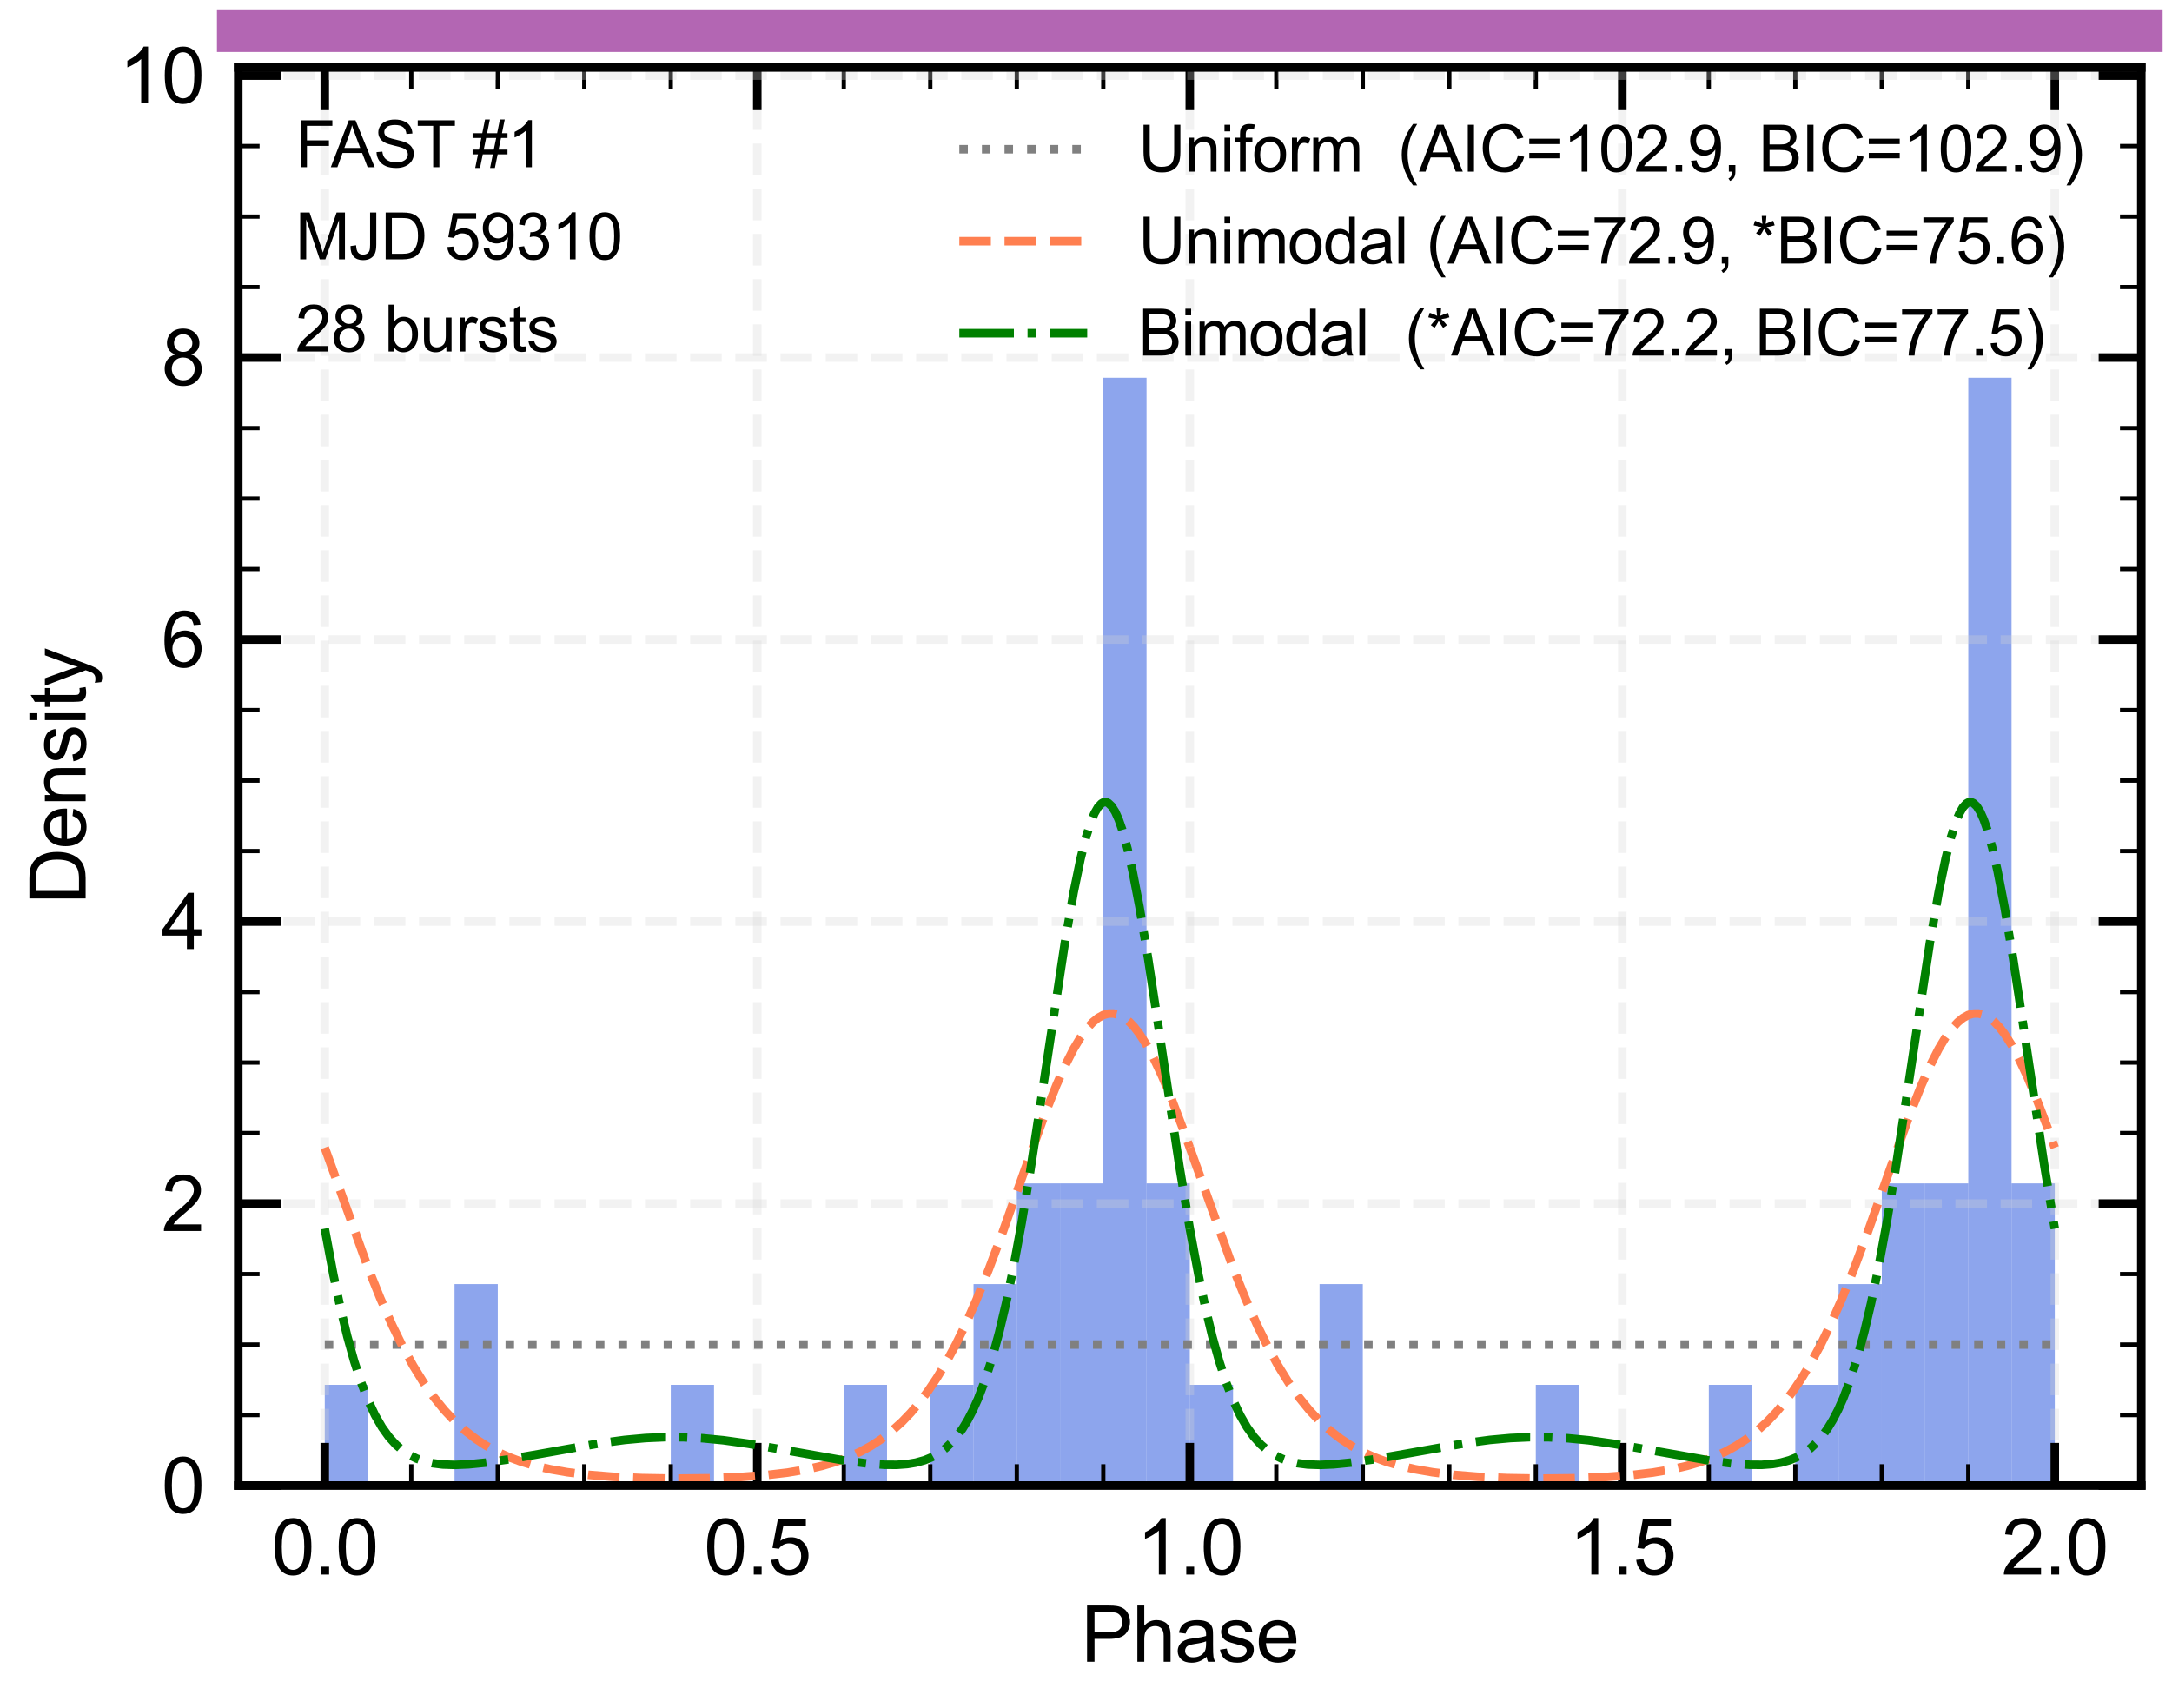 <?xml version="1.0" encoding="utf-8" standalone="no"?>
<!DOCTYPE svg PUBLIC "-//W3C//DTD SVG 1.1//EN"
  "http://www.w3.org/Graphics/SVG/1.1/DTD/svg11.dtd">
<svg xmlns:xlink="http://www.w3.org/1999/xlink" width="509.492pt" height="400.603pt" viewBox="0 0 509.492 400.603" xmlns="http://www.w3.org/2000/svg" version="1.1">
 <defs>
  <style type="text/css">*{stroke-linejoin: round; stroke-linecap: butt}</style>
 </defs>
 <g id="figure_1">
  <g id="patch_1">
   <path d="M 0 400.603 
L 509.492 400.603 
L 509.492 0 
L 0 0 
z
" style="fill: #ffffff"/>
  </g>
  <g id="axes_1">
   <g id="patch_2">
    <path d="M 55.892 348.48 
L 502.292 348.48 
L 502.292 15.84 
L 55.892 15.84 
z
" style="fill: #ffffff"/>
   </g>
   <g id="patch_3">
    <path d="M 76.183 348.48 
L 86.328 348.48 
L 86.328 324.855 
L 76.183 324.855 
z
" clip-path="url(#p7f8352dc19)" style="fill: #4169e1; opacity: 0.6"/>
   </g>
   <g id="patch_4">
    <path d="M 86.328 348.48 
L 96.474 348.48 
L 96.474 348.48 
L 86.328 348.48 
z
" clip-path="url(#p7f8352dc19)" style="fill: #4169e1; opacity: 0.6"/>
   </g>
   <g id="patch_5">
    <path d="M 96.474 348.48 
L 106.619 348.48 
L 106.619 348.48 
L 96.474 348.48 
z
" clip-path="url(#p7f8352dc19)" style="fill: #4169e1; opacity: 0.6"/>
   </g>
   <g id="patch_6">
    <path d="M 106.619 348.48 
L 116.765 348.48 
L 116.765 301.23 
L 106.619 301.23 
z
" clip-path="url(#p7f8352dc19)" style="fill: #4169e1; opacity: 0.6"/>
   </g>
   <g id="patch_7">
    <path d="M 116.765 348.48 
L 126.91 348.48 
L 126.91 348.48 
L 116.765 348.48 
z
" clip-path="url(#p7f8352dc19)" style="fill: #4169e1; opacity: 0.6"/>
   </g>
   <g id="patch_8">
    <path d="M 126.91 348.48 
L 137.056 348.48 
L 137.056 348.48 
L 126.91 348.48 
z
" clip-path="url(#p7f8352dc19)" style="fill: #4169e1; opacity: 0.6"/>
   </g>
   <g id="patch_9">
    <path d="M 137.056 348.48 
L 147.201 348.48 
L 147.201 348.48 
L 137.056 348.48 
z
" clip-path="url(#p7f8352dc19)" style="fill: #4169e1; opacity: 0.6"/>
   </g>
   <g id="patch_10">
    <path d="M 147.201 348.48 
L 157.346 348.48 
L 157.346 348.48 
L 147.201 348.48 
z
" clip-path="url(#p7f8352dc19)" style="fill: #4169e1; opacity: 0.6"/>
   </g>
   <g id="patch_11">
    <path d="M 157.346 348.48 
L 167.492 348.48 
L 167.492 324.855 
L 157.346 324.855 
z
" clip-path="url(#p7f8352dc19)" style="fill: #4169e1; opacity: 0.6"/>
   </g>
   <g id="patch_12">
    <path d="M 167.492 348.48 
L 177.637 348.48 
L 177.637 348.48 
L 167.492 348.48 
z
" clip-path="url(#p7f8352dc19)" style="fill: #4169e1; opacity: 0.6"/>
   </g>
   <g id="patch_13">
    <path d="M 177.637 348.48 
L 187.783 348.48 
L 187.783 348.48 
L 177.637 348.48 
z
" clip-path="url(#p7f8352dc19)" style="fill: #4169e1; opacity: 0.6"/>
   </g>
   <g id="patch_14">
    <path d="M 187.783 348.48 
L 197.928 348.48 
L 197.928 348.48 
L 187.783 348.48 
z
" clip-path="url(#p7f8352dc19)" style="fill: #4169e1; opacity: 0.6"/>
   </g>
   <g id="patch_15">
    <path d="M 197.928 348.48 
L 208.074 348.48 
L 208.074 324.855 
L 197.928 324.855 
z
" clip-path="url(#p7f8352dc19)" style="fill: #4169e1; opacity: 0.6"/>
   </g>
   <g id="patch_16">
    <path d="M 208.074 348.48 
L 218.219 348.48 
L 218.219 348.48 
L 208.074 348.48 
z
" clip-path="url(#p7f8352dc19)" style="fill: #4169e1; opacity: 0.6"/>
   </g>
   <g id="patch_17">
    <path d="M 218.219 348.48 
L 228.365 348.48 
L 228.365 324.855 
L 218.219 324.855 
z
" clip-path="url(#p7f8352dc19)" style="fill: #4169e1; opacity: 0.6"/>
   </g>
   <g id="patch_18">
    <path d="M 228.365 348.48 
L 238.51 348.48 
L 238.51 301.23 
L 228.365 301.23 
z
" clip-path="url(#p7f8352dc19)" style="fill: #4169e1; opacity: 0.6"/>
   </g>
   <g id="patch_19">
    <path d="M 238.51 348.48 
L 248.656 348.48 
L 248.656 277.605 
L 238.51 277.605 
z
" clip-path="url(#p7f8352dc19)" style="fill: #4169e1; opacity: 0.6"/>
   </g>
   <g id="patch_20">
    <path d="M 248.656 348.48 
L 258.801 348.48 
L 258.801 277.605 
L 248.656 277.605 
z
" clip-path="url(#p7f8352dc19)" style="fill: #4169e1; opacity: 0.6"/>
   </g>
   <g id="patch_21">
    <path d="M 258.801 348.48 
L 268.946 348.48 
L 268.946 88.605 
L 258.801 88.605 
z
" clip-path="url(#p7f8352dc19)" style="fill: #4169e1; opacity: 0.6"/>
   </g>
   <g id="patch_22">
    <path d="M 268.946 348.48 
L 279.092 348.48 
L 279.092 277.605 
L 268.946 277.605 
z
" clip-path="url(#p7f8352dc19)" style="fill: #4169e1; opacity: 0.6"/>
   </g>
   <g id="patch_23">
    <path d="M 279.092 348.48 
L 289.237 348.48 
L 289.237 324.855 
L 279.092 324.855 
z
" clip-path="url(#p7f8352dc19)" style="fill: #4169e1; opacity: 0.6"/>
   </g>
   <g id="patch_24">
    <path d="M 289.237 348.48 
L 299.383 348.48 
L 299.383 348.48 
L 289.237 348.48 
z
" clip-path="url(#p7f8352dc19)" style="fill: #4169e1; opacity: 0.6"/>
   </g>
   <g id="patch_25">
    <path d="M 299.383 348.48 
L 309.528 348.48 
L 309.528 348.48 
L 299.383 348.48 
z
" clip-path="url(#p7f8352dc19)" style="fill: #4169e1; opacity: 0.6"/>
   </g>
   <g id="patch_26">
    <path d="M 309.528 348.48 
L 319.674 348.48 
L 319.674 301.23 
L 309.528 301.23 
z
" clip-path="url(#p7f8352dc19)" style="fill: #4169e1; opacity: 0.6"/>
   </g>
   <g id="patch_27">
    <path d="M 319.674 348.48 
L 329.819 348.48 
L 329.819 348.48 
L 319.674 348.48 
z
" clip-path="url(#p7f8352dc19)" style="fill: #4169e1; opacity: 0.6"/>
   </g>
   <g id="patch_28">
    <path d="M 329.819 348.48 
L 339.965 348.48 
L 339.965 348.48 
L 329.819 348.48 
z
" clip-path="url(#p7f8352dc19)" style="fill: #4169e1; opacity: 0.6"/>
   </g>
   <g id="patch_29">
    <path d="M 339.965 348.48 
L 350.11 348.48 
L 350.11 348.48 
L 339.965 348.48 
z
" clip-path="url(#p7f8352dc19)" style="fill: #4169e1; opacity: 0.6"/>
   </g>
   <g id="patch_30">
    <path d="M 350.11 348.48 
L 360.256 348.48 
L 360.256 348.48 
L 350.11 348.48 
z
" clip-path="url(#p7f8352dc19)" style="fill: #4169e1; opacity: 0.6"/>
   </g>
   <g id="patch_31">
    <path d="M 360.256 348.48 
L 370.401 348.48 
L 370.401 324.855 
L 360.256 324.855 
z
" clip-path="url(#p7f8352dc19)" style="fill: #4169e1; opacity: 0.6"/>
   </g>
   <g id="patch_32">
    <path d="M 370.401 348.48 
L 380.546 348.48 
L 380.546 348.48 
L 370.401 348.48 
z
" clip-path="url(#p7f8352dc19)" style="fill: #4169e1; opacity: 0.6"/>
   </g>
   <g id="patch_33">
    <path d="M 380.546 348.48 
L 390.692 348.48 
L 390.692 348.48 
L 380.546 348.48 
z
" clip-path="url(#p7f8352dc19)" style="fill: #4169e1; opacity: 0.6"/>
   </g>
   <g id="patch_34">
    <path d="M 390.692 348.48 
L 400.837 348.48 
L 400.837 348.48 
L 390.692 348.48 
z
" clip-path="url(#p7f8352dc19)" style="fill: #4169e1; opacity: 0.6"/>
   </g>
   <g id="patch_35">
    <path d="M 400.837 348.48 
L 410.983 348.48 
L 410.983 324.855 
L 400.837 324.855 
z
" clip-path="url(#p7f8352dc19)" style="fill: #4169e1; opacity: 0.6"/>
   </g>
   <g id="patch_36">
    <path d="M 410.983 348.48 
L 421.128 348.48 
L 421.128 348.48 
L 410.983 348.48 
z
" clip-path="url(#p7f8352dc19)" style="fill: #4169e1; opacity: 0.6"/>
   </g>
   <g id="patch_37">
    <path d="M 421.128 348.48 
L 431.274 348.48 
L 431.274 324.855 
L 421.128 324.855 
z
" clip-path="url(#p7f8352dc19)" style="fill: #4169e1; opacity: 0.6"/>
   </g>
   <g id="patch_38">
    <path d="M 431.274 348.48 
L 441.419 348.48 
L 441.419 301.23 
L 431.274 301.23 
z
" clip-path="url(#p7f8352dc19)" style="fill: #4169e1; opacity: 0.6"/>
   </g>
   <g id="patch_39">
    <path d="M 441.419 348.48 
L 451.565 348.48 
L 451.565 277.605 
L 441.419 277.605 
z
" clip-path="url(#p7f8352dc19)" style="fill: #4169e1; opacity: 0.6"/>
   </g>
   <g id="patch_40">
    <path d="M 451.565 348.48 
L 461.71 348.48 
L 461.71 277.605 
L 451.565 277.605 
z
" clip-path="url(#p7f8352dc19)" style="fill: #4169e1; opacity: 0.6"/>
   </g>
   <g id="patch_41">
    <path d="M 461.71 348.48 
L 471.856 348.48 
L 471.856 88.605 
L 461.71 88.605 
z
" clip-path="url(#p7f8352dc19)" style="fill: #4169e1; opacity: 0.6"/>
   </g>
   <g id="patch_42">
    <path d="M 471.856 348.48 
L 482.001 348.48 
L 482.001 277.605 
L 471.856 277.605 
z
" clip-path="url(#p7f8352dc19)" style="fill: #4169e1; opacity: 0.6"/>
   </g>
   <g id="matplotlib.axis_1">
    <g id="xtick_1">
     <g id="line2d_1">
      <path d="M 76.183 348.48 
L 76.183 15.84 
" clip-path="url(#p7f8352dc19)" style="fill: none; stroke-dasharray: 7.4,3.2; stroke-dashoffset: 0; stroke: #d3d3d3; stroke-opacity: 0.3; stroke-width: 2"/>
     </g>
     <g id="line2d_2">
      <defs>
       <path id="mcb3158264f" d="M 0 0 
L 0 -10 
" style="stroke: #000000; stroke-width: 2"/>
      </defs>
      <g>
       <use xlink:href="#mcb3158264f" x="76.183" y="348.48" style="stroke: #000000; stroke-width: 2"/>
      </g>
     </g>
     <g id="line2d_3">
      <defs>
       <path id="md926f00e54" d="M 0 0 
L 0 10 
" style="stroke: #000000; stroke-width: 2"/>
      </defs>
      <g>
       <use xlink:href="#md926f00e54" x="76.183" y="15.84" style="stroke: #000000; stroke-width: 2"/>
      </g>
     </g>
     <g id="text_1">
      <!-- 0.0 -->
      <g transform="translate(63.673 369.364) scale(0.18 -0.18)">
       <defs>
        <path id="ArialMT-30" d="M 266 2259 
Q 266 3072 433 3567 
Q 600 4063 929 4331 
Q 1259 4600 1759 4600 
Q 2128 4600 2406 4451 
Q 2684 4303 2865 4023 
Q 3047 3744 3150 3342 
Q 3253 2941 3253 2259 
Q 3253 1453 3087 958 
Q 2922 463 2592 192 
Q 2263 -78 1759 -78 
Q 1097 -78 719 397 
Q 266 969 266 2259 
z
M 844 2259 
Q 844 1131 1108 757 
Q 1372 384 1759 384 
Q 2147 384 2411 759 
Q 2675 1134 2675 2259 
Q 2675 3391 2411 3762 
Q 2147 4134 1753 4134 
Q 1366 4134 1134 3806 
Q 844 3388 844 2259 
z
" transform="scale(0.016)"/>
        <path id="ArialMT-2e" d="M 581 0 
L 581 641 
L 1222 641 
L 1222 0 
L 581 0 
z
" transform="scale(0.016)"/>
       </defs>
       <use xlink:href="#ArialMT-30"/>
       <use xlink:href="#ArialMT-2e" x="55.615"/>
       <use xlink:href="#ArialMT-30" x="83.398"/>
      </g>
     </g>
    </g>
    <g id="xtick_2">
     <g id="line2d_4">
      <path d="M 177.637 348.48 
L 177.637 15.84 
" clip-path="url(#p7f8352dc19)" style="fill: none; stroke-dasharray: 7.4,3.2; stroke-dashoffset: 0; stroke: #d3d3d3; stroke-opacity: 0.3; stroke-width: 2"/>
     </g>
     <g id="line2d_5">
      <g>
       <use xlink:href="#mcb3158264f" x="177.637" y="348.48" style="stroke: #000000; stroke-width: 2"/>
      </g>
     </g>
     <g id="line2d_6">
      <g>
       <use xlink:href="#md926f00e54" x="177.637" y="15.84" style="stroke: #000000; stroke-width: 2"/>
      </g>
     </g>
     <g id="text_2">
      <!-- 0.5 -->
      <g transform="translate(165.127 369.364) scale(0.18 -0.18)">
       <defs>
        <path id="ArialMT-35" d="M 266 1200 
L 856 1250 
Q 922 819 1161 601 
Q 1400 384 1738 384 
Q 2144 384 2425 690 
Q 2706 997 2706 1503 
Q 2706 1984 2436 2262 
Q 2166 2541 1728 2541 
Q 1456 2541 1237 2417 
Q 1019 2294 894 2097 
L 366 2166 
L 809 4519 
L 3088 4519 
L 3088 3981 
L 1259 3981 
L 1013 2750 
Q 1425 3038 1878 3038 
Q 2478 3038 2890 2622 
Q 3303 2206 3303 1553 
Q 3303 931 2941 478 
Q 2500 -78 1738 -78 
Q 1113 -78 717 272 
Q 322 622 266 1200 
z
" transform="scale(0.016)"/>
       </defs>
       <use xlink:href="#ArialMT-30"/>
       <use xlink:href="#ArialMT-2e" x="55.615"/>
       <use xlink:href="#ArialMT-35" x="83.398"/>
      </g>
     </g>
    </g>
    <g id="xtick_3">
     <g id="line2d_7">
      <path d="M 279.092 348.48 
L 279.092 15.84 
" clip-path="url(#p7f8352dc19)" style="fill: none; stroke-dasharray: 7.4,3.2; stroke-dashoffset: 0; stroke: #d3d3d3; stroke-opacity: 0.3; stroke-width: 2"/>
     </g>
     <g id="line2d_8">
      <g>
       <use xlink:href="#mcb3158264f" x="279.092" y="348.48" style="stroke: #000000; stroke-width: 2"/>
      </g>
     </g>
     <g id="line2d_9">
      <g>
       <use xlink:href="#md926f00e54" x="279.092" y="15.84" style="stroke: #000000; stroke-width: 2"/>
      </g>
     </g>
     <g id="text_3">
      <!-- 1.0 -->
      <g transform="translate(266.582 369.364) scale(0.18 -0.18)">
       <defs>
        <path id="ArialMT-31" d="M 2384 0 
L 1822 0 
L 1822 3584 
Q 1619 3391 1289 3197 
Q 959 3003 697 2906 
L 697 3450 
Q 1169 3672 1522 3987 
Q 1875 4303 2022 4600 
L 2384 4600 
L 2384 0 
z
" transform="scale(0.016)"/>
       </defs>
       <use xlink:href="#ArialMT-31"/>
       <use xlink:href="#ArialMT-2e" x="55.615"/>
       <use xlink:href="#ArialMT-30" x="83.398"/>
      </g>
     </g>
    </g>
    <g id="xtick_4">
     <g id="line2d_10">
      <path d="M 380.546 348.48 
L 380.546 15.84 
" clip-path="url(#p7f8352dc19)" style="fill: none; stroke-dasharray: 7.4,3.2; stroke-dashoffset: 0; stroke: #d3d3d3; stroke-opacity: 0.3; stroke-width: 2"/>
     </g>
     <g id="line2d_11">
      <g>
       <use xlink:href="#mcb3158264f" x="380.546" y="348.48" style="stroke: #000000; stroke-width: 2"/>
      </g>
     </g>
     <g id="line2d_12">
      <g>
       <use xlink:href="#md926f00e54" x="380.546" y="15.84" style="stroke: #000000; stroke-width: 2"/>
      </g>
     </g>
     <g id="text_4">
      <!-- 1.5 -->
      <g transform="translate(368.036 369.364) scale(0.18 -0.18)">
       <use xlink:href="#ArialMT-31"/>
       <use xlink:href="#ArialMT-2e" x="55.615"/>
       <use xlink:href="#ArialMT-35" x="83.398"/>
      </g>
     </g>
    </g>
    <g id="xtick_5">
     <g id="line2d_13">
      <path d="M 482.001 348.48 
L 482.001 15.84 
" clip-path="url(#p7f8352dc19)" style="fill: none; stroke-dasharray: 7.4,3.2; stroke-dashoffset: 0; stroke: #d3d3d3; stroke-opacity: 0.3; stroke-width: 2"/>
     </g>
     <g id="line2d_14">
      <g>
       <use xlink:href="#mcb3158264f" x="482.001" y="348.48" style="stroke: #000000; stroke-width: 2"/>
      </g>
     </g>
     <g id="line2d_15">
      <g>
       <use xlink:href="#md926f00e54" x="482.001" y="15.84" style="stroke: #000000; stroke-width: 2"/>
      </g>
     </g>
     <g id="text_5">
      <!-- 2.0 -->
      <g transform="translate(469.491 369.364) scale(0.18 -0.18)">
       <defs>
        <path id="ArialMT-32" d="M 3222 541 
L 3222 0 
L 194 0 
Q 188 203 259 391 
Q 375 700 629 1000 
Q 884 1300 1366 1694 
Q 2113 2306 2375 2664 
Q 2638 3022 2638 3341 
Q 2638 3675 2398 3904 
Q 2159 4134 1775 4134 
Q 1369 4134 1125 3890 
Q 881 3647 878 3216 
L 300 3275 
Q 359 3922 746 4261 
Q 1134 4600 1788 4600 
Q 2447 4600 2831 4234 
Q 3216 3869 3216 3328 
Q 3216 3053 3103 2787 
Q 2991 2522 2730 2228 
Q 2469 1934 1863 1422 
Q 1356 997 1212 845 
Q 1069 694 975 541 
L 3222 541 
z
" transform="scale(0.016)"/>
       </defs>
       <use xlink:href="#ArialMT-32"/>
       <use xlink:href="#ArialMT-2e" x="55.615"/>
       <use xlink:href="#ArialMT-30" x="83.398"/>
      </g>
     </g>
    </g>
    <g id="xtick_6">
     <g id="line2d_16">
      <defs>
       <path id="md024469b8e" d="M 0 0 
L 0 -5 
" style="stroke: #000000"/>
      </defs>
      <g>
       <use xlink:href="#md024469b8e" x="55.892" y="348.48" style="stroke: #000000"/>
      </g>
     </g>
     <g id="line2d_17">
      <defs>
       <path id="mc67c08d625" d="M 0 0 
L 0 5 
" style="stroke: #000000"/>
      </defs>
      <g>
       <use xlink:href="#mc67c08d625" x="55.892" y="15.84" style="stroke: #000000"/>
      </g>
     </g>
    </g>
    <g id="xtick_7">
     <g id="line2d_18">
      <g>
       <use xlink:href="#md024469b8e" x="96.474" y="348.48" style="stroke: #000000"/>
      </g>
     </g>
     <g id="line2d_19">
      <g>
       <use xlink:href="#mc67c08d625" x="96.474" y="15.84" style="stroke: #000000"/>
      </g>
     </g>
    </g>
    <g id="xtick_8">
     <g id="line2d_20">
      <g>
       <use xlink:href="#md024469b8e" x="116.765" y="348.48" style="stroke: #000000"/>
      </g>
     </g>
     <g id="line2d_21">
      <g>
       <use xlink:href="#mc67c08d625" x="116.765" y="15.84" style="stroke: #000000"/>
      </g>
     </g>
    </g>
    <g id="xtick_9">
     <g id="line2d_22">
      <g>
       <use xlink:href="#md024469b8e" x="137.056" y="348.48" style="stroke: #000000"/>
      </g>
     </g>
     <g id="line2d_23">
      <g>
       <use xlink:href="#mc67c08d625" x="137.056" y="15.84" style="stroke: #000000"/>
      </g>
     </g>
    </g>
    <g id="xtick_10">
     <g id="line2d_24">
      <g>
       <use xlink:href="#md024469b8e" x="157.346" y="348.48" style="stroke: #000000"/>
      </g>
     </g>
     <g id="line2d_25">
      <g>
       <use xlink:href="#mc67c08d625" x="157.346" y="15.84" style="stroke: #000000"/>
      </g>
     </g>
    </g>
    <g id="xtick_11">
     <g id="line2d_26">
      <g>
       <use xlink:href="#md024469b8e" x="197.928" y="348.48" style="stroke: #000000"/>
      </g>
     </g>
     <g id="line2d_27">
      <g>
       <use xlink:href="#mc67c08d625" x="197.928" y="15.84" style="stroke: #000000"/>
      </g>
     </g>
    </g>
    <g id="xtick_12">
     <g id="line2d_28">
      <g>
       <use xlink:href="#md024469b8e" x="218.219" y="348.48" style="stroke: #000000"/>
      </g>
     </g>
     <g id="line2d_29">
      <g>
       <use xlink:href="#mc67c08d625" x="218.219" y="15.84" style="stroke: #000000"/>
      </g>
     </g>
    </g>
    <g id="xtick_13">
     <g id="line2d_30">
      <g>
       <use xlink:href="#md024469b8e" x="238.51" y="348.48" style="stroke: #000000"/>
      </g>
     </g>
     <g id="line2d_31">
      <g>
       <use xlink:href="#mc67c08d625" x="238.51" y="15.84" style="stroke: #000000"/>
      </g>
     </g>
    </g>
    <g id="xtick_14">
     <g id="line2d_32">
      <g>
       <use xlink:href="#md024469b8e" x="258.801" y="348.48" style="stroke: #000000"/>
      </g>
     </g>
     <g id="line2d_33">
      <g>
       <use xlink:href="#mc67c08d625" x="258.801" y="15.84" style="stroke: #000000"/>
      </g>
     </g>
    </g>
    <g id="xtick_15">
     <g id="line2d_34">
      <g>
       <use xlink:href="#md024469b8e" x="299.383" y="348.48" style="stroke: #000000"/>
      </g>
     </g>
     <g id="line2d_35">
      <g>
       <use xlink:href="#mc67c08d625" x="299.383" y="15.84" style="stroke: #000000"/>
      </g>
     </g>
    </g>
    <g id="xtick_16">
     <g id="line2d_36">
      <g>
       <use xlink:href="#md024469b8e" x="319.674" y="348.48" style="stroke: #000000"/>
      </g>
     </g>
     <g id="line2d_37">
      <g>
       <use xlink:href="#mc67c08d625" x="319.674" y="15.84" style="stroke: #000000"/>
      </g>
     </g>
    </g>
    <g id="xtick_17">
     <g id="line2d_38">
      <g>
       <use xlink:href="#md024469b8e" x="339.965" y="348.48" style="stroke: #000000"/>
      </g>
     </g>
     <g id="line2d_39">
      <g>
       <use xlink:href="#mc67c08d625" x="339.965" y="15.84" style="stroke: #000000"/>
      </g>
     </g>
    </g>
    <g id="xtick_18">
     <g id="line2d_40">
      <g>
       <use xlink:href="#md024469b8e" x="360.256" y="348.48" style="stroke: #000000"/>
      </g>
     </g>
     <g id="line2d_41">
      <g>
       <use xlink:href="#mc67c08d625" x="360.256" y="15.84" style="stroke: #000000"/>
      </g>
     </g>
    </g>
    <g id="xtick_19">
     <g id="line2d_42">
      <g>
       <use xlink:href="#md024469b8e" x="400.837" y="348.48" style="stroke: #000000"/>
      </g>
     </g>
     <g id="line2d_43">
      <g>
       <use xlink:href="#mc67c08d625" x="400.837" y="15.84" style="stroke: #000000"/>
      </g>
     </g>
    </g>
    <g id="xtick_20">
     <g id="line2d_44">
      <g>
       <use xlink:href="#md024469b8e" x="421.128" y="348.48" style="stroke: #000000"/>
      </g>
     </g>
     <g id="line2d_45">
      <g>
       <use xlink:href="#mc67c08d625" x="421.128" y="15.84" style="stroke: #000000"/>
      </g>
     </g>
    </g>
    <g id="xtick_21">
     <g id="line2d_46">
      <g>
       <use xlink:href="#md024469b8e" x="441.419" y="348.48" style="stroke: #000000"/>
      </g>
     </g>
     <g id="line2d_47">
      <g>
       <use xlink:href="#mc67c08d625" x="441.419" y="15.84" style="stroke: #000000"/>
      </g>
     </g>
    </g>
    <g id="xtick_22">
     <g id="line2d_48">
      <g>
       <use xlink:href="#md024469b8e" x="461.71" y="348.48" style="stroke: #000000"/>
      </g>
     </g>
     <g id="line2d_49">
      <g>
       <use xlink:href="#mc67c08d625" x="461.71" y="15.84" style="stroke: #000000"/>
      </g>
     </g>
    </g>
    <g id="xtick_23">
     <g id="line2d_50">
      <g>
       <use xlink:href="#md024469b8e" x="502.292" y="348.48" style="stroke: #000000"/>
      </g>
     </g>
     <g id="line2d_51">
      <g>
       <use xlink:href="#mc67c08d625" x="502.292" y="15.84" style="stroke: #000000"/>
      </g>
     </g>
    </g>
    <g id="text_6">
     <!-- Phase -->
     <g transform="translate(253.574 389.826) scale(0.18 -0.18)">
      <defs>
       <path id="ArialMT-50" d="M 494 0 
L 494 4581 
L 2222 4581 
Q 2678 4581 2919 4538 
Q 3256 4481 3484 4323 
Q 3713 4166 3852 3881 
Q 3991 3597 3991 3256 
Q 3991 2672 3619 2267 
Q 3247 1863 2275 1863 
L 1100 1863 
L 1100 0 
L 494 0 
z
M 1100 2403 
L 2284 2403 
Q 2872 2403 3119 2622 
Q 3366 2841 3366 3238 
Q 3366 3525 3220 3729 
Q 3075 3934 2838 4000 
Q 2684 4041 2272 4041 
L 1100 4041 
L 1100 2403 
z
" transform="scale(0.016)"/>
       <path id="ArialMT-68" d="M 422 0 
L 422 4581 
L 984 4581 
L 984 2938 
Q 1378 3394 1978 3394 
Q 2347 3394 2619 3248 
Q 2891 3103 3008 2847 
Q 3125 2591 3125 2103 
L 3125 0 
L 2563 0 
L 2563 2103 
Q 2563 2525 2380 2717 
Q 2197 2909 1863 2909 
Q 1613 2909 1392 2779 
Q 1172 2650 1078 2428 
Q 984 2206 984 1816 
L 984 0 
L 422 0 
z
" transform="scale(0.016)"/>
       <path id="ArialMT-61" d="M 2588 409 
Q 2275 144 1986 34 
Q 1697 -75 1366 -75 
Q 819 -75 525 192 
Q 231 459 231 875 
Q 231 1119 342 1320 
Q 453 1522 633 1644 
Q 813 1766 1038 1828 
Q 1203 1872 1538 1913 
Q 2219 1994 2541 2106 
Q 2544 2222 2544 2253 
Q 2544 2597 2384 2738 
Q 2169 2928 1744 2928 
Q 1347 2928 1158 2789 
Q 969 2650 878 2297 
L 328 2372 
Q 403 2725 575 2942 
Q 747 3159 1072 3276 
Q 1397 3394 1825 3394 
Q 2250 3394 2515 3294 
Q 2781 3194 2906 3042 
Q 3031 2891 3081 2659 
Q 3109 2516 3109 2141 
L 3109 1391 
Q 3109 606 3145 398 
Q 3181 191 3288 0 
L 2700 0 
Q 2613 175 2588 409 
z
M 2541 1666 
Q 2234 1541 1622 1453 
Q 1275 1403 1131 1340 
Q 988 1278 909 1158 
Q 831 1038 831 891 
Q 831 666 1001 516 
Q 1172 366 1500 366 
Q 1825 366 2078 508 
Q 2331 650 2450 897 
Q 2541 1088 2541 1459 
L 2541 1666 
z
" transform="scale(0.016)"/>
       <path id="ArialMT-73" d="M 197 991 
L 753 1078 
Q 800 744 1014 566 
Q 1228 388 1613 388 
Q 2000 388 2187 545 
Q 2375 703 2375 916 
Q 2375 1106 2209 1216 
Q 2094 1291 1634 1406 
Q 1016 1563 777 1677 
Q 538 1791 414 1992 
Q 291 2194 291 2438 
Q 291 2659 392 2848 
Q 494 3038 669 3163 
Q 800 3259 1026 3326 
Q 1253 3394 1513 3394 
Q 1903 3394 2198 3281 
Q 2494 3169 2634 2976 
Q 2775 2784 2828 2463 
L 2278 2388 
Q 2241 2644 2061 2787 
Q 1881 2931 1553 2931 
Q 1166 2931 1000 2803 
Q 834 2675 834 2503 
Q 834 2394 903 2306 
Q 972 2216 1119 2156 
Q 1203 2125 1616 2013 
Q 2213 1853 2448 1751 
Q 2684 1650 2818 1456 
Q 2953 1263 2953 975 
Q 2953 694 2789 445 
Q 2625 197 2315 61 
Q 2006 -75 1616 -75 
Q 969 -75 630 194 
Q 291 463 197 991 
z
" transform="scale(0.016)"/>
       <path id="ArialMT-65" d="M 2694 1069 
L 3275 997 
Q 3138 488 2766 206 
Q 2394 -75 1816 -75 
Q 1088 -75 661 373 
Q 234 822 234 1631 
Q 234 2469 665 2931 
Q 1097 3394 1784 3394 
Q 2450 3394 2872 2941 
Q 3294 2488 3294 1666 
Q 3294 1616 3291 1516 
L 816 1516 
Q 847 969 1125 678 
Q 1403 388 1819 388 
Q 2128 388 2347 550 
Q 2566 713 2694 1069 
z
M 847 1978 
L 2700 1978 
Q 2663 2397 2488 2606 
Q 2219 2931 1791 2931 
Q 1403 2931 1139 2672 
Q 875 2413 847 1978 
z
" transform="scale(0.016)"/>
      </defs>
      <use xlink:href="#ArialMT-50"/>
      <use xlink:href="#ArialMT-68" x="66.699"/>
      <use xlink:href="#ArialMT-61" x="122.314"/>
      <use xlink:href="#ArialMT-73" x="177.93"/>
      <use xlink:href="#ArialMT-65" x="227.93"/>
     </g>
    </g>
   </g>
   <g id="matplotlib.axis_2">
    <g id="ytick_1">
     <g id="line2d_52">
      <path d="M 55.892 348.48 
L 502.292 348.48 
" clip-path="url(#p7f8352dc19)" style="fill: none; stroke-dasharray: 7.4,3.2; stroke-dashoffset: 0; stroke: #d3d3d3; stroke-opacity: 0.3; stroke-width: 2"/>
     </g>
     <g id="line2d_53">
      <defs>
       <path id="m1a85772305" d="M 0 0 
L 10 0 
" style="stroke: #000000; stroke-width: 2"/>
      </defs>
      <g>
       <use xlink:href="#m1a85772305" x="55.892" y="348.48" style="stroke: #000000; stroke-width: 2"/>
      </g>
     </g>
     <g id="line2d_54">
      <defs>
       <path id="m3fb7bbfe40" d="M 0 0 
L -10 0 
" style="stroke: #000000; stroke-width: 2"/>
      </defs>
      <g>
       <use xlink:href="#m3fb7bbfe40" x="502.292" y="348.48" style="stroke: #000000; stroke-width: 2"/>
      </g>
     </g>
     <g id="text_7">
      <!-- 0 -->
      <g transform="translate(37.882 354.922) scale(0.18 -0.18)">
       <use xlink:href="#ArialMT-30"/>
      </g>
     </g>
    </g>
    <g id="ytick_2">
     <g id="line2d_55">
      <path d="M 55.892 282.33 
L 502.292 282.33 
" clip-path="url(#p7f8352dc19)" style="fill: none; stroke-dasharray: 7.4,3.2; stroke-dashoffset: 0; stroke: #d3d3d3; stroke-opacity: 0.3; stroke-width: 2"/>
     </g>
     <g id="line2d_56">
      <g>
       <use xlink:href="#m1a85772305" x="55.892" y="282.33" style="stroke: #000000; stroke-width: 2"/>
      </g>
     </g>
     <g id="line2d_57">
      <g>
       <use xlink:href="#m3fb7bbfe40" x="502.292" y="282.33" style="stroke: #000000; stroke-width: 2"/>
      </g>
     </g>
     <g id="text_8">
      <!-- 2 -->
      <g transform="translate(37.882 288.772) scale(0.18 -0.18)">
       <use xlink:href="#ArialMT-32"/>
      </g>
     </g>
    </g>
    <g id="ytick_3">
     <g id="line2d_58">
      <path d="M 55.892 216.18 
L 502.292 216.18 
" clip-path="url(#p7f8352dc19)" style="fill: none; stroke-dasharray: 7.4,3.2; stroke-dashoffset: 0; stroke: #d3d3d3; stroke-opacity: 0.3; stroke-width: 2"/>
     </g>
     <g id="line2d_59">
      <g>
       <use xlink:href="#m1a85772305" x="55.892" y="216.18" style="stroke: #000000; stroke-width: 2"/>
      </g>
     </g>
     <g id="line2d_60">
      <g>
       <use xlink:href="#m3fb7bbfe40" x="502.292" y="216.18" style="stroke: #000000; stroke-width: 2"/>
      </g>
     </g>
     <g id="text_9">
      <!-- 4 -->
      <g transform="translate(37.882 222.622) scale(0.18 -0.18)">
       <defs>
        <path id="ArialMT-34" d="M 2069 0 
L 2069 1097 
L 81 1097 
L 81 1613 
L 2172 4581 
L 2631 4581 
L 2631 1613 
L 3250 1613 
L 3250 1097 
L 2631 1097 
L 2631 0 
L 2069 0 
z
M 2069 1613 
L 2069 3678 
L 634 1613 
L 2069 1613 
z
" transform="scale(0.016)"/>
       </defs>
       <use xlink:href="#ArialMT-34"/>
      </g>
     </g>
    </g>
    <g id="ytick_4">
     <g id="line2d_61">
      <path d="M 55.892 150.03 
L 502.292 150.03 
" clip-path="url(#p7f8352dc19)" style="fill: none; stroke-dasharray: 7.4,3.2; stroke-dashoffset: 0; stroke: #d3d3d3; stroke-opacity: 0.3; stroke-width: 2"/>
     </g>
     <g id="line2d_62">
      <g>
       <use xlink:href="#m1a85772305" x="55.892" y="150.03" style="stroke: #000000; stroke-width: 2"/>
      </g>
     </g>
     <g id="line2d_63">
      <g>
       <use xlink:href="#m3fb7bbfe40" x="502.292" y="150.03" style="stroke: #000000; stroke-width: 2"/>
      </g>
     </g>
     <g id="text_10">
      <!-- 6 -->
      <g transform="translate(37.882 156.472) scale(0.18 -0.18)">
       <defs>
        <path id="ArialMT-36" d="M 3184 3459 
L 2625 3416 
Q 2550 3747 2413 3897 
Q 2184 4138 1850 4138 
Q 1581 4138 1378 3988 
Q 1113 3794 959 3422 
Q 806 3050 800 2363 
Q 1003 2672 1297 2822 
Q 1591 2972 1913 2972 
Q 2475 2972 2870 2558 
Q 3266 2144 3266 1488 
Q 3266 1056 3080 686 
Q 2894 316 2569 119 
Q 2244 -78 1831 -78 
Q 1128 -78 684 439 
Q 241 956 241 2144 
Q 241 3472 731 4075 
Q 1159 4600 1884 4600 
Q 2425 4600 2770 4297 
Q 3116 3994 3184 3459 
z
M 888 1484 
Q 888 1194 1011 928 
Q 1134 663 1356 523 
Q 1578 384 1822 384 
Q 2178 384 2434 671 
Q 2691 959 2691 1453 
Q 2691 1928 2437 2201 
Q 2184 2475 1800 2475 
Q 1419 2475 1153 2201 
Q 888 1928 888 1484 
z
" transform="scale(0.016)"/>
       </defs>
       <use xlink:href="#ArialMT-36"/>
      </g>
     </g>
    </g>
    <g id="ytick_5">
     <g id="line2d_64">
      <path d="M 55.892 83.88 
L 502.292 83.88 
" clip-path="url(#p7f8352dc19)" style="fill: none; stroke-dasharray: 7.4,3.2; stroke-dashoffset: 0; stroke: #d3d3d3; stroke-opacity: 0.3; stroke-width: 2"/>
     </g>
     <g id="line2d_65">
      <g>
       <use xlink:href="#m1a85772305" x="55.892" y="83.88" style="stroke: #000000; stroke-width: 2"/>
      </g>
     </g>
     <g id="line2d_66">
      <g>
       <use xlink:href="#m3fb7bbfe40" x="502.292" y="83.88" style="stroke: #000000; stroke-width: 2"/>
      </g>
     </g>
     <g id="text_11">
      <!-- 8 -->
      <g transform="translate(37.882 90.322) scale(0.18 -0.18)">
       <defs>
        <path id="ArialMT-38" d="M 1131 2484 
Q 781 2613 612 2850 
Q 444 3088 444 3419 
Q 444 3919 803 4259 
Q 1163 4600 1759 4600 
Q 2359 4600 2725 4251 
Q 3091 3903 3091 3403 
Q 3091 3084 2923 2848 
Q 2756 2613 2416 2484 
Q 2838 2347 3058 2040 
Q 3278 1734 3278 1309 
Q 3278 722 2862 322 
Q 2447 -78 1769 -78 
Q 1091 -78 675 323 
Q 259 725 259 1325 
Q 259 1772 486 2073 
Q 713 2375 1131 2484 
z
M 1019 3438 
Q 1019 3113 1228 2906 
Q 1438 2700 1772 2700 
Q 2097 2700 2305 2904 
Q 2513 3109 2513 3406 
Q 2513 3716 2298 3927 
Q 2084 4138 1766 4138 
Q 1444 4138 1231 3931 
Q 1019 3725 1019 3438 
z
M 838 1322 
Q 838 1081 952 856 
Q 1066 631 1291 507 
Q 1516 384 1775 384 
Q 2178 384 2440 643 
Q 2703 903 2703 1303 
Q 2703 1709 2433 1975 
Q 2163 2241 1756 2241 
Q 1359 2241 1098 1978 
Q 838 1716 838 1322 
z
" transform="scale(0.016)"/>
       </defs>
       <use xlink:href="#ArialMT-38"/>
      </g>
     </g>
    </g>
    <g id="ytick_6">
     <g id="line2d_67">
      <path d="M 55.892 17.73 
L 502.292 17.73 
" clip-path="url(#p7f8352dc19)" style="fill: none; stroke-dasharray: 7.4,3.2; stroke-dashoffset: 0; stroke: #d3d3d3; stroke-opacity: 0.3; stroke-width: 2"/>
     </g>
     <g id="line2d_68">
      <g>
       <use xlink:href="#m1a85772305" x="55.892" y="17.73" style="stroke: #000000; stroke-width: 2"/>
      </g>
     </g>
     <g id="line2d_69">
      <g>
       <use xlink:href="#m3fb7bbfe40" x="502.292" y="17.73" style="stroke: #000000; stroke-width: 2"/>
      </g>
     </g>
     <g id="text_12">
      <!-- 10 -->
      <g transform="translate(27.872 24.172) scale(0.18 -0.18)">
       <use xlink:href="#ArialMT-31"/>
       <use xlink:href="#ArialMT-30" x="55.615"/>
      </g>
     </g>
    </g>
    <g id="ytick_7">
     <g id="line2d_70">
      <defs>
       <path id="m11836917e5" d="M 0 0 
L 5 0 
" style="stroke: #000000"/>
      </defs>
      <g>
       <use xlink:href="#m11836917e5" x="55.892" y="331.942" style="stroke: #000000"/>
      </g>
     </g>
     <g id="line2d_71">
      <defs>
       <path id="m7084cbe087" d="M 0 0 
L -5 0 
" style="stroke: #000000"/>
      </defs>
      <g>
       <use xlink:href="#m7084cbe087" x="502.292" y="331.942" style="stroke: #000000"/>
      </g>
     </g>
    </g>
    <g id="ytick_8">
     <g id="line2d_72">
      <g>
       <use xlink:href="#m11836917e5" x="55.892" y="315.405" style="stroke: #000000"/>
      </g>
     </g>
     <g id="line2d_73">
      <g>
       <use xlink:href="#m7084cbe087" x="502.292" y="315.405" style="stroke: #000000"/>
      </g>
     </g>
    </g>
    <g id="ytick_9">
     <g id="line2d_74">
      <g>
       <use xlink:href="#m11836917e5" x="55.892" y="298.868" style="stroke: #000000"/>
      </g>
     </g>
     <g id="line2d_75">
      <g>
       <use xlink:href="#m7084cbe087" x="502.292" y="298.868" style="stroke: #000000"/>
      </g>
     </g>
    </g>
    <g id="ytick_10">
     <g id="line2d_76">
      <g>
       <use xlink:href="#m11836917e5" x="55.892" y="265.793" style="stroke: #000000"/>
      </g>
     </g>
     <g id="line2d_77">
      <g>
       <use xlink:href="#m7084cbe087" x="502.292" y="265.793" style="stroke: #000000"/>
      </g>
     </g>
    </g>
    <g id="ytick_11">
     <g id="line2d_78">
      <g>
       <use xlink:href="#m11836917e5" x="55.892" y="249.255" style="stroke: #000000"/>
      </g>
     </g>
     <g id="line2d_79">
      <g>
       <use xlink:href="#m7084cbe087" x="502.292" y="249.255" style="stroke: #000000"/>
      </g>
     </g>
    </g>
    <g id="ytick_12">
     <g id="line2d_80">
      <g>
       <use xlink:href="#m11836917e5" x="55.892" y="232.718" style="stroke: #000000"/>
      </g>
     </g>
     <g id="line2d_81">
      <g>
       <use xlink:href="#m7084cbe087" x="502.292" y="232.718" style="stroke: #000000"/>
      </g>
     </g>
    </g>
    <g id="ytick_13">
     <g id="line2d_82">
      <g>
       <use xlink:href="#m11836917e5" x="55.892" y="199.643" style="stroke: #000000"/>
      </g>
     </g>
     <g id="line2d_83">
      <g>
       <use xlink:href="#m7084cbe087" x="502.292" y="199.643" style="stroke: #000000"/>
      </g>
     </g>
    </g>
    <g id="ytick_14">
     <g id="line2d_84">
      <g>
       <use xlink:href="#m11836917e5" x="55.892" y="183.105" style="stroke: #000000"/>
      </g>
     </g>
     <g id="line2d_85">
      <g>
       <use xlink:href="#m7084cbe087" x="502.292" y="183.105" style="stroke: #000000"/>
      </g>
     </g>
    </g>
    <g id="ytick_15">
     <g id="line2d_86">
      <g>
       <use xlink:href="#m11836917e5" x="55.892" y="166.567" style="stroke: #000000"/>
      </g>
     </g>
     <g id="line2d_87">
      <g>
       <use xlink:href="#m7084cbe087" x="502.292" y="166.567" style="stroke: #000000"/>
      </g>
     </g>
    </g>
    <g id="ytick_16">
     <g id="line2d_88">
      <g>
       <use xlink:href="#m11836917e5" x="55.892" y="133.493" style="stroke: #000000"/>
      </g>
     </g>
     <g id="line2d_89">
      <g>
       <use xlink:href="#m7084cbe087" x="502.292" y="133.493" style="stroke: #000000"/>
      </g>
     </g>
    </g>
    <g id="ytick_17">
     <g id="line2d_90">
      <g>
       <use xlink:href="#m11836917e5" x="55.892" y="116.955" style="stroke: #000000"/>
      </g>
     </g>
     <g id="line2d_91">
      <g>
       <use xlink:href="#m7084cbe087" x="502.292" y="116.955" style="stroke: #000000"/>
      </g>
     </g>
    </g>
    <g id="ytick_18">
     <g id="line2d_92">
      <g>
       <use xlink:href="#m11836917e5" x="55.892" y="100.418" style="stroke: #000000"/>
      </g>
     </g>
     <g id="line2d_93">
      <g>
       <use xlink:href="#m7084cbe087" x="502.292" y="100.418" style="stroke: #000000"/>
      </g>
     </g>
    </g>
    <g id="ytick_19">
     <g id="line2d_94">
      <g>
       <use xlink:href="#m11836917e5" x="55.892" y="67.343" style="stroke: #000000"/>
      </g>
     </g>
     <g id="line2d_95">
      <g>
       <use xlink:href="#m7084cbe087" x="502.292" y="67.343" style="stroke: #000000"/>
      </g>
     </g>
    </g>
    <g id="ytick_20">
     <g id="line2d_96">
      <g>
       <use xlink:href="#m11836917e5" x="55.892" y="50.805" style="stroke: #000000"/>
      </g>
     </g>
     <g id="line2d_97">
      <g>
       <use xlink:href="#m7084cbe087" x="502.292" y="50.805" style="stroke: #000000"/>
      </g>
     </g>
    </g>
    <g id="ytick_21">
     <g id="line2d_98">
      <g>
       <use xlink:href="#m11836917e5" x="55.892" y="34.267" style="stroke: #000000"/>
      </g>
     </g>
     <g id="line2d_99">
      <g>
       <use xlink:href="#m7084cbe087" x="502.292" y="34.267" style="stroke: #000000"/>
      </g>
     </g>
    </g>
    <g id="text_13">
     <!-- Density -->
     <g transform="translate(20.084 212.169) rotate(-90) scale(0.18 -0.18)">
      <defs>
       <path id="ArialMT-44" d="M 494 0 
L 494 4581 
L 2072 4581 
Q 2606 4581 2888 4516 
Q 3281 4425 3559 4188 
Q 3922 3881 4101 3404 
Q 4281 2928 4281 2316 
Q 4281 1794 4159 1391 
Q 4038 988 3847 723 
Q 3656 459 3429 307 
Q 3203 156 2883 78 
Q 2563 0 2147 0 
L 494 0 
z
M 1100 541 
L 2078 541 
Q 2531 541 2789 625 
Q 3047 709 3200 863 
Q 3416 1078 3536 1442 
Q 3656 1806 3656 2325 
Q 3656 3044 3420 3430 
Q 3184 3816 2847 3947 
Q 2603 4041 2063 4041 
L 1100 4041 
L 1100 541 
z
" transform="scale(0.016)"/>
       <path id="ArialMT-6e" d="M 422 0 
L 422 3319 
L 928 3319 
L 928 2847 
Q 1294 3394 1984 3394 
Q 2284 3394 2536 3286 
Q 2788 3178 2913 3003 
Q 3038 2828 3088 2588 
Q 3119 2431 3119 2041 
L 3119 0 
L 2556 0 
L 2556 2019 
Q 2556 2363 2490 2533 
Q 2425 2703 2258 2804 
Q 2091 2906 1866 2906 
Q 1506 2906 1245 2678 
Q 984 2450 984 1813 
L 984 0 
L 422 0 
z
" transform="scale(0.016)"/>
       <path id="ArialMT-69" d="M 425 3934 
L 425 4581 
L 988 4581 
L 988 3934 
L 425 3934 
z
M 425 0 
L 425 3319 
L 988 3319 
L 988 0 
L 425 0 
z
" transform="scale(0.016)"/>
       <path id="ArialMT-74" d="M 1650 503 
L 1731 6 
Q 1494 -44 1306 -44 
Q 1000 -44 831 53 
Q 663 150 594 308 
Q 525 466 525 972 
L 525 2881 
L 113 2881 
L 113 3319 
L 525 3319 
L 525 4141 
L 1084 4478 
L 1084 3319 
L 1650 3319 
L 1650 2881 
L 1084 2881 
L 1084 941 
Q 1084 700 1114 631 
Q 1144 563 1211 522 
Q 1278 481 1403 481 
Q 1497 481 1650 503 
z
" transform="scale(0.016)"/>
       <path id="ArialMT-79" d="M 397 -1278 
L 334 -750 
Q 519 -800 656 -800 
Q 844 -800 956 -737 
Q 1069 -675 1141 -563 
Q 1194 -478 1313 -144 
Q 1328 -97 1363 -6 
L 103 3319 
L 709 3319 
L 1400 1397 
Q 1534 1031 1641 628 
Q 1738 1016 1872 1384 
L 2581 3319 
L 3144 3319 
L 1881 -56 
Q 1678 -603 1566 -809 
Q 1416 -1088 1222 -1217 
Q 1028 -1347 759 -1347 
Q 597 -1347 397 -1278 
z
" transform="scale(0.016)"/>
      </defs>
      <use xlink:href="#ArialMT-44"/>
      <use xlink:href="#ArialMT-65" x="72.217"/>
      <use xlink:href="#ArialMT-6e" x="127.832"/>
      <use xlink:href="#ArialMT-73" x="183.447"/>
      <use xlink:href="#ArialMT-69" x="233.447"/>
      <use xlink:href="#ArialMT-74" x="255.664"/>
      <use xlink:href="#ArialMT-79" x="283.447"/>
     </g>
    </g>
   </g>
   <g id="line2d_100">
    <path d="M 76.183 315.405 
L 482.001 315.405 
" clip-path="url(#p7f8352dc19)" style="fill: none; stroke-dasharray: 2,3.3; stroke-dashoffset: 0; stroke: #808080; stroke-width: 2"/>
   </g>
   <g id="line2d_101">
    <path d="M 76.183 269.224 
L 86.349 297.461 
L 89.195 304.527 
L 92.041 310.962 
L 94.481 315.932 
L 96.921 320.386 
L 99.361 324.332 
L 101.801 327.793 
L 104.24 330.802 
L 106.68 333.398 
L 109.12 335.62 
L 111.56 337.513 
L 114 339.116 
L 116.439 340.469 
L 119.286 341.777 
L 122.132 342.841 
L 125.385 343.813 
L 129.045 344.659 
L 133.111 345.361 
L 137.991 345.96 
L 143.684 346.417 
L 150.596 346.73 
L 158.322 346.855 
L 166.455 346.767 
L 173.774 346.474 
L 179.874 346.013 
L 184.753 345.44 
L 189.226 344.686 
L 192.886 343.848 
L 196.139 342.886 
L 198.985 341.832 
L 201.832 340.537 
L 204.272 339.197 
L 206.711 337.609 
L 209.151 335.733 
L 211.591 333.53 
L 213.624 331.413 
L 215.657 329.014 
L 217.691 326.312 
L 219.724 323.284 
L 221.757 319.915 
L 224.197 315.404 
L 226.636 310.377 
L 229.076 304.847 
L 231.923 297.808 
L 235.176 289.123 
L 240.462 274.199 
L 244.935 261.811 
L 247.781 254.62 
L 249.814 250.033 
L 251.848 246.034 
L 253.474 243.329 
L 255.101 241.115 
L 256.321 239.801 
L 257.54 238.798 
L 258.76 238.118 
L 259.98 237.767 
L 261.2 237.748 
L 262.42 238.063 
L 263.64 238.707 
L 264.86 239.675 
L 266.08 240.955 
L 267.3 242.536 
L 268.926 245.082 
L 270.553 248.089 
L 272.586 252.415 
L 274.619 257.27 
L 277.465 264.728 
L 279.092 269.224 
L 279.092 269.224 
" clip-path="url(#p7f8352dc19)" style="fill: none; stroke-dasharray: 7.4,3.2; stroke-dashoffset: 0; stroke: #ff7f50; stroke-width: 2"/>
   </g>
   <g id="line2d_102">
    <path d="M 279.092 269.224 
L 289.258 297.461 
L 292.104 304.527 
L 294.951 310.962 
L 297.39 315.932 
L 299.83 320.386 
L 302.27 324.332 
L 304.71 327.793 
L 307.149 330.802 
L 309.589 333.398 
L 312.029 335.62 
L 314.469 337.513 
L 316.909 339.116 
L 319.348 340.469 
L 322.195 341.777 
L 325.041 342.841 
L 328.294 343.813 
L 331.954 344.659 
L 336.02 345.361 
L 340.9 345.96 
L 346.593 346.417 
L 353.505 346.73 
L 361.231 346.855 
L 369.364 346.767 
L 376.683 346.474 
L 382.783 346.013 
L 387.662 345.44 
L 392.135 344.686 
L 395.795 343.848 
L 399.048 342.886 
L 401.895 341.832 
L 404.741 340.537 
L 407.181 339.197 
L 409.621 337.609 
L 412.06 335.733 
L 414.5 333.53 
L 416.533 331.413 
L 418.566 329.014 
L 420.6 326.312 
L 422.633 323.284 
L 424.666 319.915 
L 427.106 315.404 
L 429.546 310.377 
L 431.985 304.847 
L 434.832 297.808 
L 438.085 289.123 
L 443.371 274.199 
L 447.844 261.811 
L 450.69 254.62 
L 452.724 250.033 
L 454.757 246.034 
L 456.383 243.329 
L 458.01 241.115 
L 459.23 239.801 
L 460.449 238.798 
L 461.669 238.118 
L 462.889 237.767 
L 464.109 237.748 
L 465.329 238.063 
L 466.549 238.707 
L 467.769 239.675 
L 468.989 240.955 
L 470.209 242.536 
L 471.835 245.082 
L 473.462 248.089 
L 475.495 252.415 
L 477.528 257.27 
L 480.374 264.728 
L 482.001 269.224 
L 482.001 269.224 
" clip-path="url(#p7f8352dc19)" style="fill: none; stroke-dasharray: 7.4,3.2; stroke-dashoffset: 0; stroke: #ff7f50; stroke-width: 2"/>
   </g>
   <g id="line2d_103">
    <path d="M 76.183 288.227 
L 78.216 299.087 
L 79.842 306.765 
L 81.469 313.517 
L 83.096 319.359 
L 84.722 324.338 
L 86.349 328.518 
L 87.975 331.978 
L 89.602 334.801 
L 91.228 337.072 
L 92.855 338.872 
L 94.481 340.276 
L 96.108 341.352 
L 97.734 342.157 
L 99.361 342.744 
L 101.394 343.231 
L 103.834 343.543 
L 106.68 343.637 
L 109.933 343.503 
L 114 343.101 
L 119.286 342.346 
L 127.012 340.996 
L 140.837 338.547 
L 146.53 337.781 
L 151.41 337.337 
L 155.883 337.138 
L 160.355 337.154 
L 164.828 337.383 
L 169.708 337.855 
L 175.401 338.647 
L 182.72 339.91 
L 198.172 342.634 
L 203.458 343.31 
L 207.525 343.605 
L 210.371 343.62 
L 212.811 343.441 
L 214.844 343.103 
L 216.877 342.536 
L 218.504 341.869 
L 220.13 340.964 
L 221.757 339.766 
L 223.383 338.215 
L 224.603 336.777 
L 225.823 335.068 
L 227.043 333.053 
L 228.263 330.697 
L 229.483 327.965 
L 231.109 323.675 
L 232.736 318.576 
L 234.362 312.605 
L 235.989 305.72 
L 237.615 297.911 
L 239.649 286.896 
L 241.682 274.641 
L 244.528 255.979 
L 249.814 220.973 
L 251.848 209.308 
L 253.474 201.421 
L 254.694 196.558 
L 255.914 192.727 
L 256.727 190.792 
L 257.54 189.377 
L 258.354 188.498 
L 258.76 188.263 
L 259.167 188.165 
L 259.574 188.205 
L 259.98 188.381 
L 260.793 189.144 
L 261.607 190.446 
L 262.42 192.272 
L 263.233 194.602 
L 264.453 198.987 
L 265.673 204.346 
L 267.3 212.79 
L 269.333 224.96 
L 272.179 243.769 
L 276.652 273.547 
L 279.092 288.227 
L 279.092 288.227 
" clip-path="url(#p7f8352dc19)" style="fill: none; stroke-dasharray: 12.8,3.2,2,3.2; stroke-dashoffset: 0; stroke: #008000; stroke-width: 2"/>
   </g>
   <g id="line2d_104">
    <path d="M 279.092 288.227 
L 281.125 299.087 
L 282.752 306.765 
L 284.378 313.517 
L 286.005 319.359 
L 287.631 324.338 
L 289.258 328.518 
L 290.884 331.978 
L 292.511 334.801 
L 294.137 337.072 
L 295.764 338.872 
L 297.39 340.276 
L 299.017 341.352 
L 300.643 342.157 
L 302.27 342.744 
L 304.303 343.231 
L 306.743 343.543 
L 309.589 343.637 
L 312.842 343.503 
L 316.909 343.101 
L 322.195 342.346 
L 329.921 340.996 
L 343.746 338.547 
L 349.439 337.781 
L 354.319 337.337 
L 358.792 337.138 
L 363.265 337.154 
L 367.738 337.383 
L 372.617 337.855 
L 378.31 338.647 
L 385.629 339.91 
L 401.081 342.634 
L 406.368 343.31 
L 410.434 343.605 
L 413.28 343.62 
L 415.72 343.441 
L 417.753 343.103 
L 419.786 342.536 
L 421.413 341.869 
L 423.039 340.964 
L 424.666 339.766 
L 426.292 338.215 
L 427.512 336.777 
L 428.732 335.068 
L 429.952 333.053 
L 431.172 330.697 
L 432.392 327.965 
L 434.018 323.675 
L 435.645 318.576 
L 437.272 312.605 
L 438.898 305.72 
L 440.525 297.911 
L 442.558 286.896 
L 444.591 274.641 
L 447.437 255.979 
L 452.724 220.973 
L 454.757 209.308 
L 456.383 201.421 
L 457.603 196.558 
L 458.823 192.727 
L 459.636 190.792 
L 460.449 189.377 
L 461.263 188.498 
L 461.669 188.263 
L 462.076 188.165 
L 462.483 188.205 
L 462.889 188.381 
L 463.703 189.144 
L 464.516 190.446 
L 465.329 192.272 
L 466.142 194.602 
L 467.362 198.987 
L 468.582 204.346 
L 470.209 212.79 
L 472.242 224.96 
L 475.088 243.769 
L 479.561 273.547 
L 482.001 288.227 
L 482.001 288.227 
" clip-path="url(#p7f8352dc19)" style="fill: none; stroke-dasharray: 12.8,3.2,2,3.2; stroke-dashoffset: 0; stroke: #008000; stroke-width: 2"/>
   </g>
   <g id="patch_43">
    <path d="M 55.892 348.48 
L 55.892 15.84 
" style="fill: none; stroke: #000000; stroke-width: 2; stroke-linejoin: miter; stroke-linecap: square"/>
   </g>
   <g id="patch_44">
    <path d="M 502.292 348.48 
L 502.292 15.84 
" style="fill: none; stroke: #000000; stroke-width: 2; stroke-linejoin: miter; stroke-linecap: square"/>
   </g>
   <g id="patch_45">
    <path d="M 55.892 348.48 
L 502.292 348.48 
" style="fill: none; stroke: #000000; stroke-width: 2; stroke-linejoin: miter; stroke-linecap: square"/>
   </g>
   <g id="patch_46">
    <path d="M 55.892 15.84 
L 502.292 15.84 
" style="fill: none; stroke: #000000; stroke-width: 2; stroke-linejoin: miter; stroke-linecap: square"/>
   </g>
   <g id="text_14">
    <!-- FAST #1 -->
    <g transform="translate(69.284 39.217) scale(0.15 -0.15)">
     <defs>
      <path id="ArialMT-46" d="M 525 0 
L 525 4581 
L 3616 4581 
L 3616 4041 
L 1131 4041 
L 1131 2622 
L 3281 2622 
L 3281 2081 
L 1131 2081 
L 1131 0 
L 525 0 
z
" transform="scale(0.016)"/>
      <path id="ArialMT-41" d="M -9 0 
L 1750 4581 
L 2403 4581 
L 4278 0 
L 3588 0 
L 3053 1388 
L 1138 1388 
L 634 0 
L -9 0 
z
M 1313 1881 
L 2866 1881 
L 2388 3150 
Q 2169 3728 2063 4100 
Q 1975 3659 1816 3225 
L 1313 1881 
z
" transform="scale(0.016)"/>
      <path id="ArialMT-53" d="M 288 1472 
L 859 1522 
Q 900 1178 1048 958 
Q 1197 738 1509 602 
Q 1822 466 2213 466 
Q 2559 466 2825 569 
Q 3091 672 3220 851 
Q 3350 1031 3350 1244 
Q 3350 1459 3225 1620 
Q 3100 1781 2813 1891 
Q 2628 1963 1997 2114 
Q 1366 2266 1113 2400 
Q 784 2572 623 2826 
Q 463 3081 463 3397 
Q 463 3744 659 4045 
Q 856 4347 1234 4503 
Q 1613 4659 2075 4659 
Q 2584 4659 2973 4495 
Q 3363 4331 3572 4012 
Q 3781 3694 3797 3291 
L 3216 3247 
Q 3169 3681 2898 3903 
Q 2628 4125 2100 4125 
Q 1550 4125 1298 3923 
Q 1047 3722 1047 3438 
Q 1047 3191 1225 3031 
Q 1400 2872 2139 2705 
Q 2878 2538 3153 2413 
Q 3553 2228 3743 1945 
Q 3934 1663 3934 1294 
Q 3934 928 3725 604 
Q 3516 281 3123 101 
Q 2731 -78 2241 -78 
Q 1619 -78 1198 103 
Q 778 284 539 648 
Q 300 1013 288 1472 
z
" transform="scale(0.016)"/>
      <path id="ArialMT-54" d="M 1659 0 
L 1659 4041 
L 150 4041 
L 150 4581 
L 3781 4581 
L 3781 4041 
L 2266 4041 
L 2266 0 
L 1659 0 
z
" transform="scale(0.016)"/>
      <path id="ArialMT-20" transform="scale(0.016)"/>
      <path id="ArialMT-23" d="M 322 -78 
L 594 1253 
L 66 1253 
L 66 1719 
L 688 1719 
L 919 2853 
L 66 2853 
L 66 3319 
L 1013 3319 
L 1284 4659 
L 1753 4659 
L 1481 3319 
L 2466 3319 
L 2738 4659 
L 3209 4659 
L 2938 3319 
L 3478 3319 
L 3478 2853 
L 2844 2853 
L 2609 1719 
L 3478 1719 
L 3478 1253 
L 2516 1253 
L 2244 -78 
L 1775 -78 
L 2044 1253 
L 1063 1253 
L 791 -78 
L 322 -78 
z
M 1156 1719 
L 2138 1719 
L 2372 2853 
L 1388 2853 
L 1156 1719 
z
" transform="scale(0.016)"/>
     </defs>
     <use xlink:href="#ArialMT-46"/>
     <use xlink:href="#ArialMT-41" x="55.584"/>
     <use xlink:href="#ArialMT-53" x="122.283"/>
     <use xlink:href="#ArialMT-54" x="188.982"/>
     <use xlink:href="#ArialMT-20" x="248.316"/>
     <use xlink:href="#ArialMT-23" x="276.1"/>
     <use xlink:href="#ArialMT-31" x="331.715"/>
    </g>
   </g>
   <g id="text_15">
    <!-- MJD 59310 -->
    <g transform="translate(69.284 60.839) scale(0.15 -0.15)">
     <defs>
      <path id="ArialMT-4d" d="M 475 0 
L 475 4581 
L 1388 4581 
L 2472 1338 
Q 2622 884 2691 659 
Q 2769 909 2934 1394 
L 4031 4581 
L 4847 4581 
L 4847 0 
L 4263 0 
L 4263 3834 
L 2931 0 
L 2384 0 
L 1059 3900 
L 1059 0 
L 475 0 
z
" transform="scale(0.016)"/>
      <path id="ArialMT-4a" d="M 184 1300 
L 731 1375 
Q 753 850 928 656 
Q 1103 463 1413 463 
Q 1641 463 1806 567 
Q 1972 672 2034 851 
Q 2097 1031 2097 1425 
L 2097 4581 
L 2703 4581 
L 2703 1459 
Q 2703 884 2564 568 
Q 2425 253 2123 87 
Q 1822 -78 1416 -78 
Q 813 -78 492 269 
Q 172 616 184 1300 
z
" transform="scale(0.016)"/>
      <path id="ArialMT-39" d="M 350 1059 
L 891 1109 
Q 959 728 1153 556 
Q 1347 384 1650 384 
Q 1909 384 2104 503 
Q 2300 622 2425 820 
Q 2550 1019 2634 1356 
Q 2719 1694 2719 2044 
Q 2719 2081 2716 2156 
Q 2547 1888 2255 1720 
Q 1963 1553 1622 1553 
Q 1053 1553 659 1965 
Q 266 2378 266 3053 
Q 266 3750 677 4175 
Q 1088 4600 1706 4600 
Q 2153 4600 2523 4359 
Q 2894 4119 3086 3673 
Q 3278 3228 3278 2384 
Q 3278 1506 3087 986 
Q 2897 466 2520 194 
Q 2144 -78 1638 -78 
Q 1100 -78 759 220 
Q 419 519 350 1059 
z
M 2653 3081 
Q 2653 3566 2395 3850 
Q 2138 4134 1775 4134 
Q 1400 4134 1122 3828 
Q 844 3522 844 3034 
Q 844 2597 1108 2323 
Q 1372 2050 1759 2050 
Q 2150 2050 2401 2323 
Q 2653 2597 2653 3081 
z
" transform="scale(0.016)"/>
      <path id="ArialMT-33" d="M 269 1209 
L 831 1284 
Q 928 806 1161 595 
Q 1394 384 1728 384 
Q 2125 384 2398 659 
Q 2672 934 2672 1341 
Q 2672 1728 2419 1979 
Q 2166 2231 1775 2231 
Q 1616 2231 1378 2169 
L 1441 2663 
Q 1497 2656 1531 2656 
Q 1891 2656 2178 2843 
Q 2466 3031 2466 3422 
Q 2466 3731 2256 3934 
Q 2047 4138 1716 4138 
Q 1388 4138 1169 3931 
Q 950 3725 888 3313 
L 325 3413 
Q 428 3978 793 4289 
Q 1159 4600 1703 4600 
Q 2078 4600 2393 4439 
Q 2709 4278 2876 4000 
Q 3044 3722 3044 3409 
Q 3044 3113 2884 2869 
Q 2725 2625 2413 2481 
Q 2819 2388 3044 2092 
Q 3269 1797 3269 1353 
Q 3269 753 2831 336 
Q 2394 -81 1725 -81 
Q 1122 -81 723 278 
Q 325 638 269 1209 
z
" transform="scale(0.016)"/>
     </defs>
     <use xlink:href="#ArialMT-4d"/>
     <use xlink:href="#ArialMT-4a" x="83.301"/>
     <use xlink:href="#ArialMT-44" x="133.301"/>
     <use xlink:href="#ArialMT-20" x="205.518"/>
     <use xlink:href="#ArialMT-35" x="233.301"/>
     <use xlink:href="#ArialMT-39" x="288.916"/>
     <use xlink:href="#ArialMT-33" x="344.531"/>
     <use xlink:href="#ArialMT-31" x="400.146"/>
     <use xlink:href="#ArialMT-30" x="455.762"/>
    </g>
   </g>
   <g id="text_16">
    <!-- 28 bursts -->
    <g transform="translate(69.284 82.46) scale(0.15 -0.15)">
     <defs>
      <path id="ArialMT-62" d="M 941 0 
L 419 0 
L 419 4581 
L 981 4581 
L 981 2947 
Q 1338 3394 1891 3394 
Q 2197 3394 2470 3270 
Q 2744 3147 2920 2923 
Q 3097 2700 3197 2384 
Q 3297 2069 3297 1709 
Q 3297 856 2875 390 
Q 2453 -75 1863 -75 
Q 1275 -75 941 416 
L 941 0 
z
M 934 1684 
Q 934 1088 1097 822 
Q 1363 388 1816 388 
Q 2184 388 2453 708 
Q 2722 1028 2722 1663 
Q 2722 2313 2464 2622 
Q 2206 2931 1841 2931 
Q 1472 2931 1203 2611 
Q 934 2291 934 1684 
z
" transform="scale(0.016)"/>
      <path id="ArialMT-75" d="M 2597 0 
L 2597 488 
Q 2209 -75 1544 -75 
Q 1250 -75 995 37 
Q 741 150 617 320 
Q 494 491 444 738 
Q 409 903 409 1263 
L 409 3319 
L 972 3319 
L 972 1478 
Q 972 1038 1006 884 
Q 1059 663 1231 536 
Q 1403 409 1656 409 
Q 1909 409 2131 539 
Q 2353 669 2445 892 
Q 2538 1116 2538 1541 
L 2538 3319 
L 3100 3319 
L 3100 0 
L 2597 0 
z
" transform="scale(0.016)"/>
      <path id="ArialMT-72" d="M 416 0 
L 416 3319 
L 922 3319 
L 922 2816 
Q 1116 3169 1280 3281 
Q 1444 3394 1641 3394 
Q 1925 3394 2219 3213 
L 2025 2691 
Q 1819 2813 1613 2813 
Q 1428 2813 1281 2702 
Q 1134 2591 1072 2394 
Q 978 2094 978 1738 
L 978 0 
L 416 0 
z
" transform="scale(0.016)"/>
     </defs>
     <use xlink:href="#ArialMT-32"/>
     <use xlink:href="#ArialMT-38" x="55.615"/>
     <use xlink:href="#ArialMT-20" x="111.23"/>
     <use xlink:href="#ArialMT-62" x="139.014"/>
     <use xlink:href="#ArialMT-75" x="194.629"/>
     <use xlink:href="#ArialMT-72" x="250.244"/>
     <use xlink:href="#ArialMT-73" x="283.545"/>
     <use xlink:href="#ArialMT-74" x="333.545"/>
     <use xlink:href="#ArialMT-73" x="361.328"/>
    </g>
   </g>
   <g id="legend_1">
    <g id="line2d_105">
     <path d="M 225.031 35.01 
L 240.031 35.01 
L 255.031 35.01 
" style="fill: none; stroke-dasharray: 2,3.3; stroke-dashoffset: 0; stroke: #808080; stroke-width: 2"/>
    </g>
    <g id="text_17">
     <!-- Uniform  (AIC=102.9, BIC=102.9) -->
     <g transform="translate(267.031 40.26) scale(0.15 -0.15)">
      <defs>
       <path id="ArialMT-55" d="M 3500 4581 
L 4106 4581 
L 4106 1934 
Q 4106 1244 3950 837 
Q 3794 431 3386 176 
Q 2978 -78 2316 -78 
Q 1672 -78 1262 144 
Q 853 366 678 786 
Q 503 1206 503 1934 
L 503 4581 
L 1109 4581 
L 1109 1938 
Q 1109 1341 1220 1058 
Q 1331 775 1601 622 
Q 1872 469 2263 469 
Q 2931 469 3215 772 
Q 3500 1075 3500 1938 
L 3500 4581 
z
" transform="scale(0.016)"/>
       <path id="ArialMT-66" d="M 556 0 
L 556 2881 
L 59 2881 
L 59 3319 
L 556 3319 
L 556 3672 
Q 556 4006 616 4169 
Q 697 4388 901 4523 
Q 1106 4659 1475 4659 
Q 1713 4659 2000 4603 
L 1916 4113 
Q 1741 4144 1584 4144 
Q 1328 4144 1222 4034 
Q 1116 3925 1116 3625 
L 1116 3319 
L 1763 3319 
L 1763 2881 
L 1116 2881 
L 1116 0 
L 556 0 
z
" transform="scale(0.016)"/>
       <path id="ArialMT-6f" d="M 213 1659 
Q 213 2581 725 3025 
Q 1153 3394 1769 3394 
Q 2453 3394 2887 2945 
Q 3322 2497 3322 1706 
Q 3322 1066 3130 698 
Q 2938 331 2570 128 
Q 2203 -75 1769 -75 
Q 1072 -75 642 372 
Q 213 819 213 1659 
z
M 791 1659 
Q 791 1022 1069 705 
Q 1347 388 1769 388 
Q 2188 388 2466 706 
Q 2744 1025 2744 1678 
Q 2744 2294 2464 2611 
Q 2184 2928 1769 2928 
Q 1347 2928 1069 2612 
Q 791 2297 791 1659 
z
" transform="scale(0.016)"/>
       <path id="ArialMT-6d" d="M 422 0 
L 422 3319 
L 925 3319 
L 925 2853 
Q 1081 3097 1340 3245 
Q 1600 3394 1931 3394 
Q 2300 3394 2536 3241 
Q 2772 3088 2869 2813 
Q 3263 3394 3894 3394 
Q 4388 3394 4653 3120 
Q 4919 2847 4919 2278 
L 4919 0 
L 4359 0 
L 4359 2091 
Q 4359 2428 4304 2576 
Q 4250 2725 4106 2815 
Q 3963 2906 3769 2906 
Q 3419 2906 3187 2673 
Q 2956 2441 2956 1928 
L 2956 0 
L 2394 0 
L 2394 2156 
Q 2394 2531 2256 2718 
Q 2119 2906 1806 2906 
Q 1569 2906 1367 2781 
Q 1166 2656 1075 2415 
Q 984 2175 984 1722 
L 984 0 
L 422 0 
z
" transform="scale(0.016)"/>
       <path id="ArialMT-28" d="M 1497 -1347 
Q 1031 -759 709 28 
Q 388 816 388 1659 
Q 388 2403 628 3084 
Q 909 3875 1497 4659 
L 1900 4659 
Q 1522 4009 1400 3731 
Q 1209 3300 1100 2831 
Q 966 2247 966 1656 
Q 966 153 1900 -1347 
L 1497 -1347 
z
" transform="scale(0.016)"/>
       <path id="ArialMT-49" d="M 597 0 
L 597 4581 
L 1203 4581 
L 1203 0 
L 597 0 
z
" transform="scale(0.016)"/>
       <path id="ArialMT-43" d="M 3763 1606 
L 4369 1453 
Q 4178 706 3683 314 
Q 3188 -78 2472 -78 
Q 1731 -78 1267 223 
Q 803 525 561 1097 
Q 319 1669 319 2325 
Q 319 3041 592 3573 
Q 866 4106 1370 4382 
Q 1875 4659 2481 4659 
Q 3169 4659 3637 4309 
Q 4106 3959 4291 3325 
L 3694 3184 
Q 3534 3684 3231 3912 
Q 2928 4141 2469 4141 
Q 1941 4141 1586 3887 
Q 1231 3634 1087 3207 
Q 944 2781 944 2328 
Q 944 1744 1114 1308 
Q 1284 872 1643 656 
Q 2003 441 2422 441 
Q 2931 441 3284 734 
Q 3638 1028 3763 1606 
z
" transform="scale(0.016)"/>
       <path id="ArialMT-3d" d="M 3381 2694 
L 356 2694 
L 356 3219 
L 3381 3219 
L 3381 2694 
z
M 3381 1303 
L 356 1303 
L 356 1828 
L 3381 1828 
L 3381 1303 
z
" transform="scale(0.016)"/>
       <path id="ArialMT-2c" d="M 569 0 
L 569 641 
L 1209 641 
L 1209 0 
Q 1209 -353 1084 -570 
Q 959 -788 688 -906 
L 531 -666 
Q 709 -588 793 -436 
Q 878 -284 888 0 
L 569 0 
z
" transform="scale(0.016)"/>
       <path id="ArialMT-42" d="M 469 0 
L 469 4581 
L 2188 4581 
Q 2713 4581 3030 4442 
Q 3347 4303 3526 4014 
Q 3706 3725 3706 3409 
Q 3706 3116 3547 2856 
Q 3388 2597 3066 2438 
Q 3481 2316 3704 2022 
Q 3928 1728 3928 1328 
Q 3928 1006 3792 729 
Q 3656 453 3456 303 
Q 3256 153 2954 76 
Q 2653 0 2216 0 
L 469 0 
z
M 1075 2656 
L 2066 2656 
Q 2469 2656 2644 2709 
Q 2875 2778 2992 2937 
Q 3109 3097 3109 3338 
Q 3109 3566 3000 3739 
Q 2891 3913 2687 3977 
Q 2484 4041 1991 4041 
L 1075 4041 
L 1075 2656 
z
M 1075 541 
L 2216 541 
Q 2509 541 2628 563 
Q 2838 600 2978 687 
Q 3119 775 3209 942 
Q 3300 1109 3300 1328 
Q 3300 1584 3169 1773 
Q 3038 1963 2805 2039 
Q 2572 2116 2134 2116 
L 1075 2116 
L 1075 541 
z
" transform="scale(0.016)"/>
       <path id="ArialMT-29" d="M 791 -1347 
L 388 -1347 
Q 1322 153 1322 1656 
Q 1322 2244 1188 2822 
Q 1081 3291 891 3722 
Q 769 4003 388 4659 
L 791 4659 
Q 1378 3875 1659 3084 
Q 1900 2403 1900 1659 
Q 1900 816 1576 28 
Q 1253 -759 791 -1347 
z
" transform="scale(0.016)"/>
      </defs>
      <use xlink:href="#ArialMT-55"/>
      <use xlink:href="#ArialMT-6e" x="72.217"/>
      <use xlink:href="#ArialMT-69" x="127.832"/>
      <use xlink:href="#ArialMT-66" x="150.049"/>
      <use xlink:href="#ArialMT-6f" x="177.832"/>
      <use xlink:href="#ArialMT-72" x="233.447"/>
      <use xlink:href="#ArialMT-6d" x="266.748"/>
      <use xlink:href="#ArialMT-20" x="350.049"/>
      <use xlink:href="#ArialMT-20" x="377.832"/>
      <use xlink:href="#ArialMT-28" x="405.615"/>
      <use xlink:href="#ArialMT-41" x="438.916"/>
      <use xlink:href="#ArialMT-49" x="505.615"/>
      <use xlink:href="#ArialMT-43" x="533.398"/>
      <use xlink:href="#ArialMT-3d" x="605.615"/>
      <use xlink:href="#ArialMT-31" x="664.014"/>
      <use xlink:href="#ArialMT-30" x="719.629"/>
      <use xlink:href="#ArialMT-32" x="775.244"/>
      <use xlink:href="#ArialMT-2e" x="830.859"/>
      <use xlink:href="#ArialMT-39" x="858.643"/>
      <use xlink:href="#ArialMT-2c" x="914.258"/>
      <use xlink:href="#ArialMT-20" x="942.041"/>
      <use xlink:href="#ArialMT-42" x="969.824"/>
      <use xlink:href="#ArialMT-49" x="1036.523"/>
      <use xlink:href="#ArialMT-43" x="1064.307"/>
      <use xlink:href="#ArialMT-3d" x="1136.523"/>
      <use xlink:href="#ArialMT-31" x="1194.922"/>
      <use xlink:href="#ArialMT-30" x="1250.537"/>
      <use xlink:href="#ArialMT-32" x="1306.152"/>
      <use xlink:href="#ArialMT-2e" x="1361.768"/>
      <use xlink:href="#ArialMT-39" x="1389.551"/>
      <use xlink:href="#ArialMT-29" x="1445.166"/>
     </g>
    </g>
    <g id="line2d_106">
     <path d="M 225.031 56.586 
L 240.031 56.586 
L 255.031 56.586 
" style="fill: none; stroke-dasharray: 7.4,3.2; stroke-dashoffset: 0; stroke: #ff7f50; stroke-width: 2"/>
    </g>
    <g id="text_18">
     <!-- Unimodal (AIC=72.9, *BIC=75.6) -->
     <g transform="translate(267.031 61.836) scale(0.15 -0.15)">
      <defs>
       <path id="ArialMT-64" d="M 2575 0 
L 2575 419 
Q 2259 -75 1647 -75 
Q 1250 -75 917 144 
Q 584 363 401 755 
Q 219 1147 219 1656 
Q 219 2153 384 2558 
Q 550 2963 881 3178 
Q 1213 3394 1622 3394 
Q 1922 3394 2156 3267 
Q 2391 3141 2538 2938 
L 2538 4581 
L 3097 4581 
L 3097 0 
L 2575 0 
z
M 797 1656 
Q 797 1019 1065 703 
Q 1334 388 1700 388 
Q 2069 388 2326 689 
Q 2584 991 2584 1609 
Q 2584 2291 2321 2609 
Q 2059 2928 1675 2928 
Q 1300 2928 1048 2622 
Q 797 2316 797 1656 
z
" transform="scale(0.016)"/>
       <path id="ArialMT-6c" d="M 409 0 
L 409 4581 
L 972 4581 
L 972 0 
L 409 0 
z
" transform="scale(0.016)"/>
       <path id="ArialMT-37" d="M 303 3981 
L 303 4522 
L 3269 4522 
L 3269 4084 
Q 2831 3619 2401 2847 
Q 1972 2075 1738 1259 
Q 1569 684 1522 0 
L 944 0 
Q 953 541 1156 1306 
Q 1359 2072 1739 2783 
Q 2119 3494 2547 3981 
L 303 3981 
z
" transform="scale(0.016)"/>
       <path id="ArialMT-2a" d="M 200 3741 
L 344 4184 
Q 841 4009 1066 3881 
Q 1006 4447 1003 4659 
L 1456 4659 
Q 1447 4350 1384 3884 
Q 1706 4047 2122 4184 
L 2266 3741 
Q 1869 3609 1488 3566 
Q 1678 3400 2025 2975 
L 1650 2709 
Q 1469 2956 1222 3381 
Q 991 2941 816 2709 
L 447 2975 
Q 809 3422 966 3566 
Q 563 3644 200 3741 
z
" transform="scale(0.016)"/>
      </defs>
      <use xlink:href="#ArialMT-55"/>
      <use xlink:href="#ArialMT-6e" x="72.217"/>
      <use xlink:href="#ArialMT-69" x="127.832"/>
      <use xlink:href="#ArialMT-6d" x="150.049"/>
      <use xlink:href="#ArialMT-6f" x="233.35"/>
      <use xlink:href="#ArialMT-64" x="288.965"/>
      <use xlink:href="#ArialMT-61" x="344.58"/>
      <use xlink:href="#ArialMT-6c" x="400.195"/>
      <use xlink:href="#ArialMT-20" x="422.412"/>
      <use xlink:href="#ArialMT-28" x="450.195"/>
      <use xlink:href="#ArialMT-41" x="483.496"/>
      <use xlink:href="#ArialMT-49" x="550.195"/>
      <use xlink:href="#ArialMT-43" x="577.979"/>
      <use xlink:href="#ArialMT-3d" x="650.195"/>
      <use xlink:href="#ArialMT-37" x="708.594"/>
      <use xlink:href="#ArialMT-32" x="764.209"/>
      <use xlink:href="#ArialMT-2e" x="819.824"/>
      <use xlink:href="#ArialMT-39" x="847.607"/>
      <use xlink:href="#ArialMT-2c" x="903.223"/>
      <use xlink:href="#ArialMT-20" x="931.006"/>
      <use xlink:href="#ArialMT-2a" x="958.789"/>
      <use xlink:href="#ArialMT-42" x="997.705"/>
      <use xlink:href="#ArialMT-49" x="1064.404"/>
      <use xlink:href="#ArialMT-43" x="1092.188"/>
      <use xlink:href="#ArialMT-3d" x="1164.404"/>
      <use xlink:href="#ArialMT-37" x="1222.803"/>
      <use xlink:href="#ArialMT-35" x="1278.418"/>
      <use xlink:href="#ArialMT-2e" x="1334.033"/>
      <use xlink:href="#ArialMT-36" x="1361.816"/>
      <use xlink:href="#ArialMT-29" x="1417.432"/>
     </g>
    </g>
    <g id="line2d_107">
     <path d="M 225.031 78.163 
L 240.031 78.163 
L 255.031 78.163 
" style="fill: none; stroke-dasharray: 12.8,3.2,2,3.2; stroke-dashoffset: 0; stroke: #008000; stroke-width: 2"/>
    </g>
    <g id="text_19">
     <!-- Bimodal  (*AIC=72.2, BIC=77.5) -->
     <g transform="translate(267.031 83.413) scale(0.15 -0.15)">
      <use xlink:href="#ArialMT-42"/>
      <use xlink:href="#ArialMT-69" x="66.699"/>
      <use xlink:href="#ArialMT-6d" x="88.916"/>
      <use xlink:href="#ArialMT-6f" x="172.217"/>
      <use xlink:href="#ArialMT-64" x="227.832"/>
      <use xlink:href="#ArialMT-61" x="283.447"/>
      <use xlink:href="#ArialMT-6c" x="339.062"/>
      <use xlink:href="#ArialMT-20" x="361.279"/>
      <use xlink:href="#ArialMT-20" x="389.062"/>
      <use xlink:href="#ArialMT-28" x="416.846"/>
      <use xlink:href="#ArialMT-2a" x="450.146"/>
      <use xlink:href="#ArialMT-41" x="489.062"/>
      <use xlink:href="#ArialMT-49" x="555.762"/>
      <use xlink:href="#ArialMT-43" x="583.545"/>
      <use xlink:href="#ArialMT-3d" x="655.762"/>
      <use xlink:href="#ArialMT-37" x="714.16"/>
      <use xlink:href="#ArialMT-32" x="769.775"/>
      <use xlink:href="#ArialMT-2e" x="825.391"/>
      <use xlink:href="#ArialMT-32" x="853.174"/>
      <use xlink:href="#ArialMT-2c" x="908.789"/>
      <use xlink:href="#ArialMT-20" x="936.572"/>
      <use xlink:href="#ArialMT-42" x="964.355"/>
      <use xlink:href="#ArialMT-49" x="1031.055"/>
      <use xlink:href="#ArialMT-43" x="1058.838"/>
      <use xlink:href="#ArialMT-3d" x="1131.055"/>
      <use xlink:href="#ArialMT-37" x="1189.453"/>
      <use xlink:href="#ArialMT-37" x="1245.068"/>
      <use xlink:href="#ArialMT-2e" x="1300.684"/>
      <use xlink:href="#ArialMT-35" x="1328.467"/>
      <use xlink:href="#ArialMT-29" x="1384.082"/>
     </g>
    </g>
   </g>
  </g>
  <g id="line2d_108">
   <path d="M 55.892 7.2 
L 502.292 7.2 
" style="fill: none; stroke: #800080; stroke-opacity: 0.6; stroke-width: 10; stroke-linecap: square"/>
  </g>
 </g>
 <defs>
  <clipPath id="p7f8352dc19">
   <rect x="55.892" y="15.84" width="446.4" height="332.64"/>
  </clipPath>
 </defs>
</svg>
